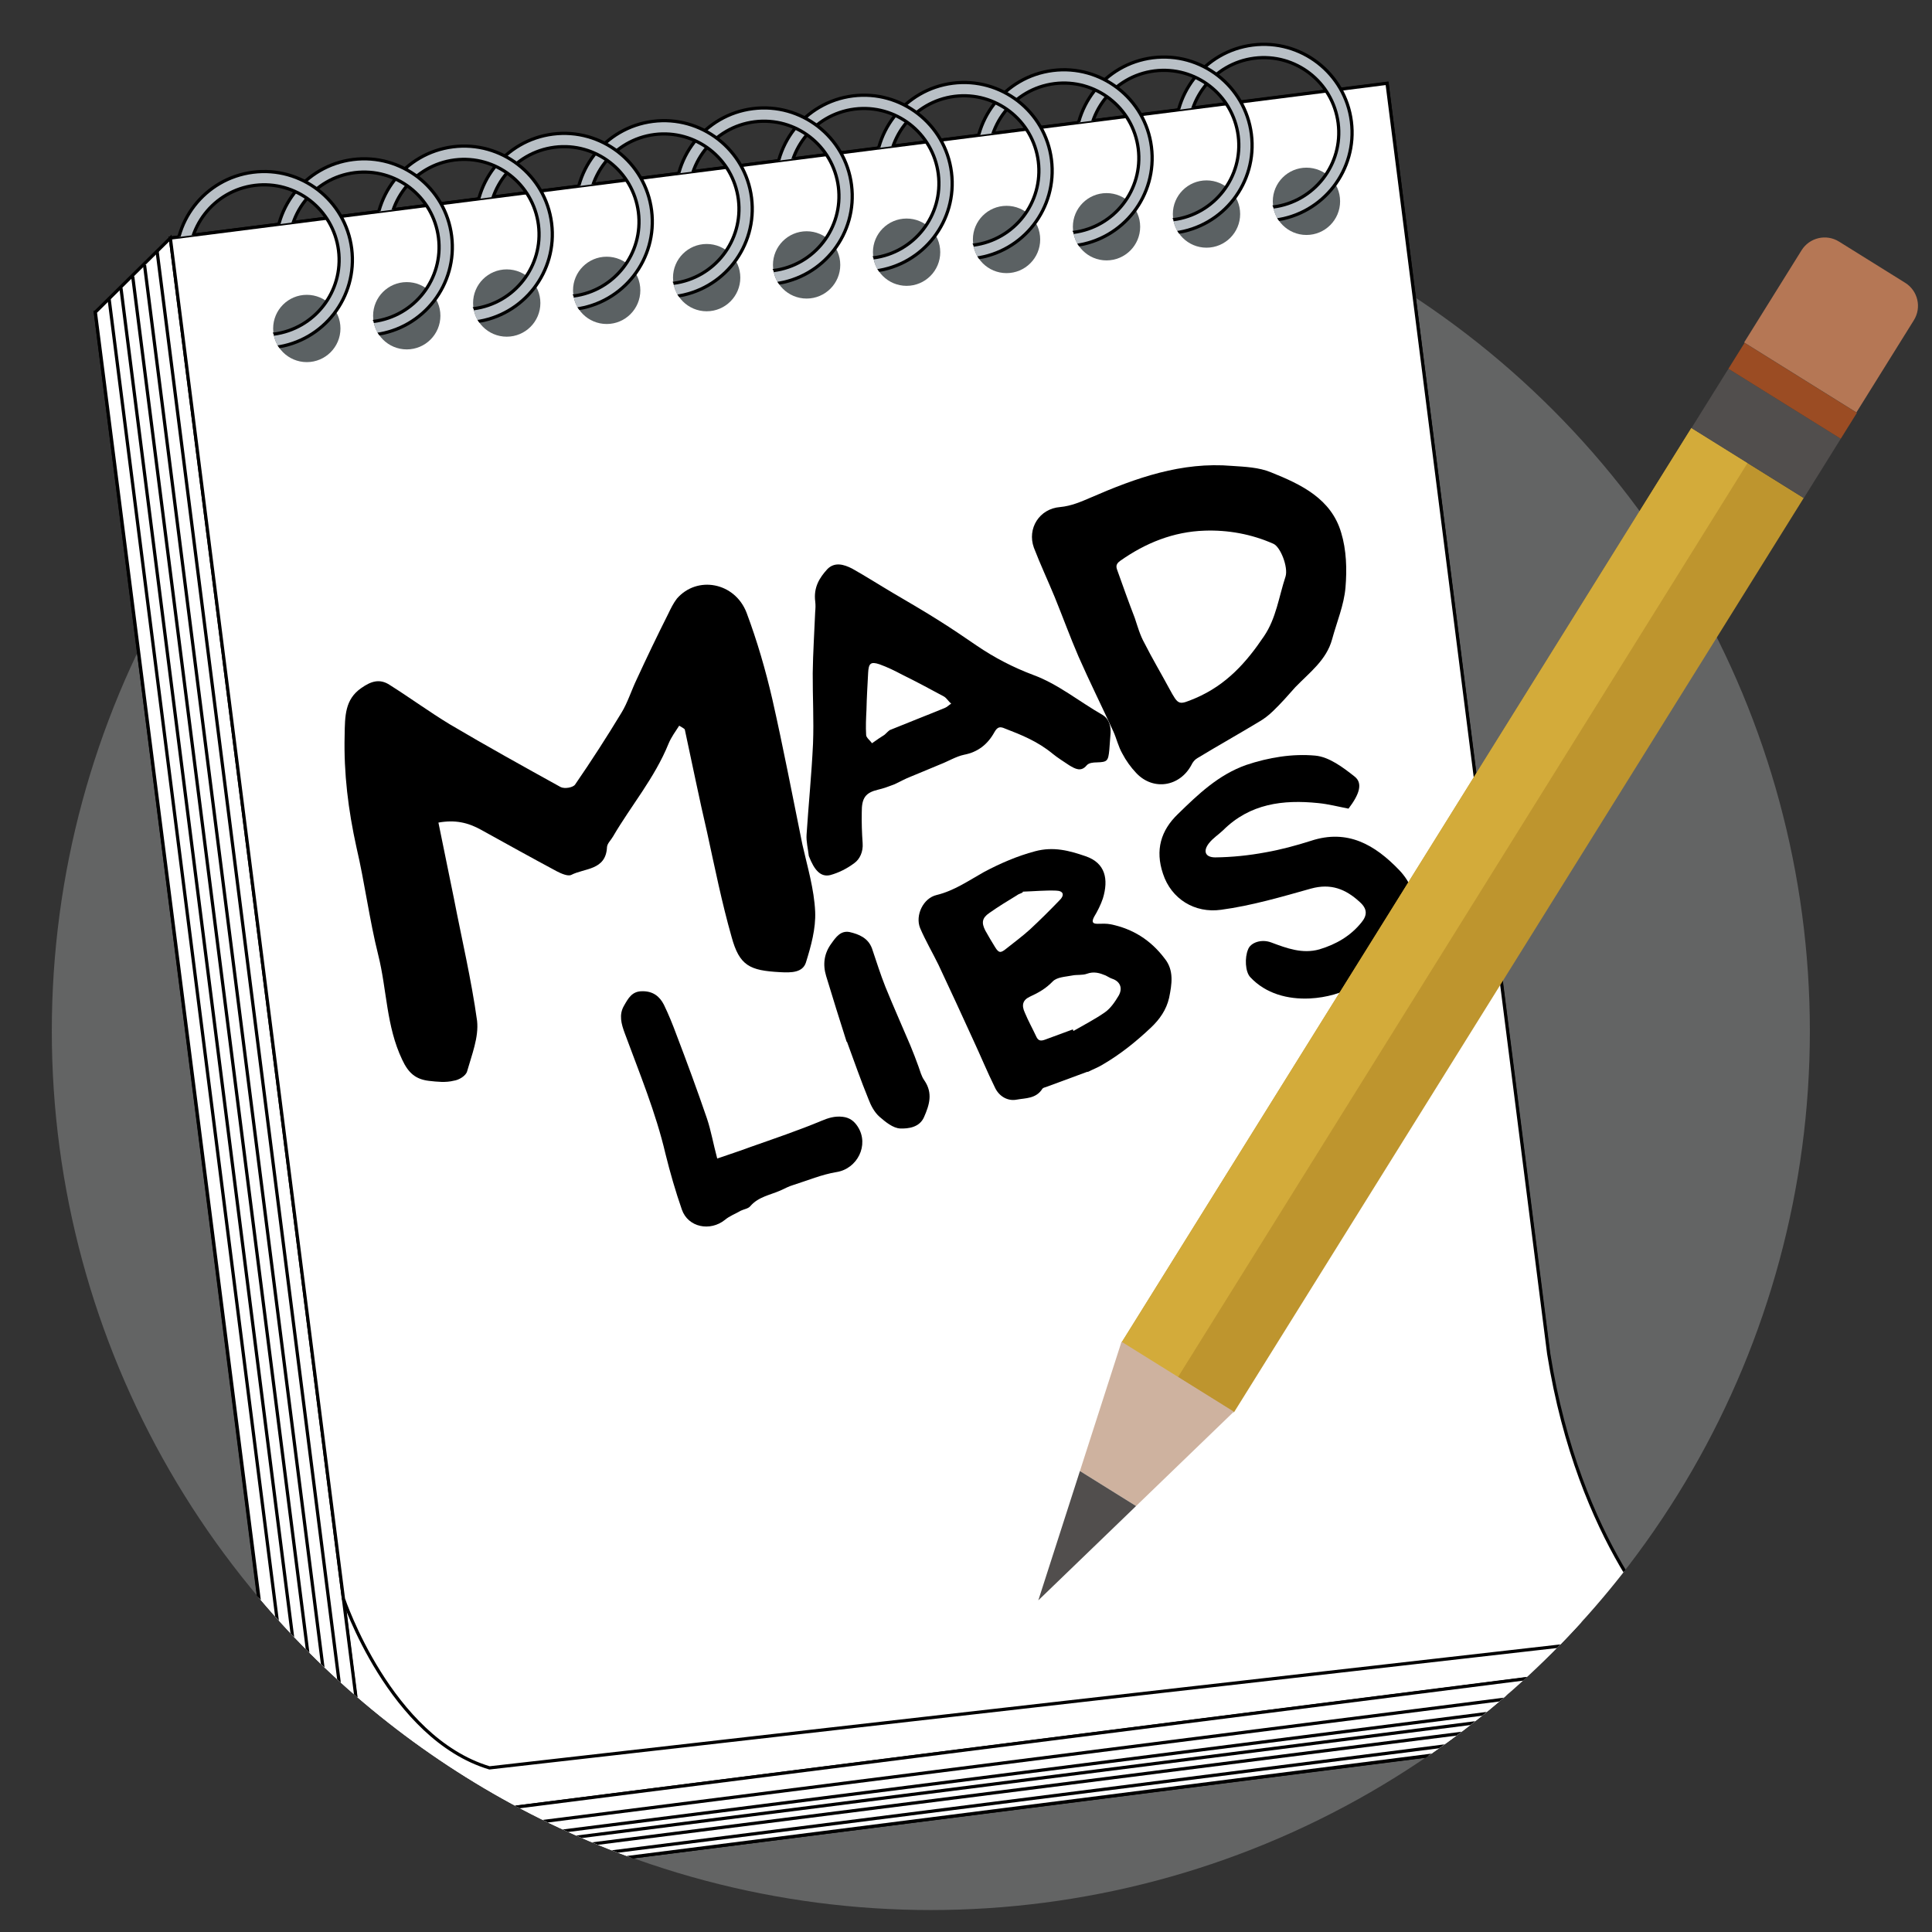 <?xml version="1.0" encoding="utf-8"?>
<!-- Generator: Adobe Illustrator 28.0.0, SVG Export Plug-In . SVG Version: 6.00 Build 0)  -->
<svg version="1.1" id="Layer_1" xmlns="http://www.w3.org/2000/svg" xmlns:xlink="http://www.w3.org/1999/xlink" x="0px" y="0px"
	 viewBox="0 0 600 600" style="enable-background:new 0 0 600 600;" xml:space="preserve">
<rect x="0" y="0" width="600" height="600" fill="#333333" stroke="none"/>
<style type="text/css">
	.st0{fill:#636464;}
	.st1{clip-path:url(#SVGID_00000083074613400858254820000005258372408626853274_);}
	.st2{fill:#FFFFFF;stroke:#000000;stroke-miterlimit:10;}
	.st3{fill:none;stroke:#000000;stroke-miterlimit:10;}
	.st4{fill:#5B6163;}
	
		.st5{clip-path:url(#SVGID_00000175308381118839736610000007539027805580429703_);fill:#B9C0C6;stroke:#000000;stroke-miterlimit:10;}
	
		.st6{clip-path:url(#SVGID_00000168814054324268618930000003299517672381331591_);fill:#B9C0C6;stroke:#000000;stroke-miterlimit:10;}
	
		.st7{clip-path:url(#SVGID_00000166656123709289964540000017386578318029952658_);fill:#B9C0C6;stroke:#000000;stroke-miterlimit:10;}
	
		.st8{clip-path:url(#SVGID_00000095322868190941055550000009669625207629045668_);fill:#B9C0C6;stroke:#000000;stroke-miterlimit:10;}
	
		.st9{clip-path:url(#SVGID_00000052785823110944466440000008115156811091965059_);fill:#B9C0C6;stroke:#000000;stroke-miterlimit:10;}
	
		.st10{clip-path:url(#SVGID_00000158716178277259486940000017661598857311125680_);fill:#B9C0C6;stroke:#000000;stroke-miterlimit:10;}
	
		.st11{clip-path:url(#SVGID_00000169554601240118177650000002198230507641418430_);fill:#B9C0C6;stroke:#000000;stroke-miterlimit:10;}
	
		.st12{clip-path:url(#SVGID_00000109725233446697246650000005128185029707505062_);fill:#B9C0C6;stroke:#000000;stroke-miterlimit:10;}
	
		.st13{clip-path:url(#SVGID_00000164482902809506601340000009634288778276816310_);fill:#B9C0C6;stroke:#000000;stroke-miterlimit:10;}
	
		.st14{clip-path:url(#SVGID_00000167366890149230868570000014620298428459176329_);fill:#B9C0C6;stroke:#000000;stroke-miterlimit:10;}
	
		.st15{clip-path:url(#SVGID_00000022537885557932972980000009723309546136482963_);fill:#B9C0C6;stroke:#000000;stroke-miterlimit:10;}
	.st16{fill:#BE952E;}
	.st17{fill:#D3AB3A;}
	.st18{fill:#CEB29F;}
	.st19{fill:#514E4D;}
	.st20{fill:#9B4C23;}
	.st21{fill:#B57755;}
</style>
<circle class="st0" cx="289.08" cy="320.19" r="272.99"/>
<g>
	<defs>
		<path id="SVGID_1_" d="M635.21,79.72L439.4-8.32L16.09,47.2l15.34,182.61c-9.92,28.29-15.34,58.7-15.34,90.38
			c0,150.77,122.22,272.99,272.99,272.99s272.99-122.22,272.99-272.99c0-16.39-1.45-32.44-4.22-48.03L635.21,79.72z"/>
	</defs>
	<clipPath id="SVGID_00000012471177773238355310000002021006469299382940_">
		<use xlink:href="#SVGID_1_"  style="overflow:visible;"/>
	</clipPath>
	<g style="clip-path:url(#SVGID_00000012471177773238355310000002021006469299382940_);">
		<g>
			
				<rect x="59.45" y="70.92" transform="matrix(0.992 -0.126 0.126 0.992 -38.307 34.09)" class="st2" width="380.91" height="496.94"/>
			
				<rect x="82.74" y="47.91" transform="matrix(0.992 -0.126 0.126 0.992 -35.218 36.844)" class="st2" width="380.91" height="496.94"/>
			<polygon class="st2" points="470.19,541.84 493.48,518.83 115.61,566.9 52.9,73.93 29.61,96.94 92.33,589.91 			"/>
			<path class="st2" d="M52.9,73.93l53.76,422.6c0,0,14.44,43.19,45.35,52.5l366.85-41.74c0,0-28.43-27.47-37.9-86.91L430.76,25.86
				L52.9,73.93z"/>
			<g>
				<polyline class="st3" points="48.75,77.72 111.75,572.92 486.59,525.24 				"/>
				<polyline class="st3" points="44.89,82.32 107.84,577.17 482.24,529.54 				"/>
				<polyline class="st3" points="41.22,85.87 104.09,580.07 479.37,532.33 				"/>
				<polyline class="st3" points="37.56,89.42 100.39,583.28 476.42,535.44 				"/>
				<polyline class="st3" points="33.86,92.63 96.75,586.99 472.89,539.14 				"/>
			</g>
			<g>
				<g>
					<circle class="st4" cx="405.73" cy="62.52" r="10.45"/>
					<g>
						<defs>
							<path id="SVGID_00000078761734964414898800000004158729712008221332_" d="M395.42,64.28c0,0,0.56,2.89,1.82,4.33l29.8-3.79
								l-7.53-59.22l-58.24,7.41l2.71,21.34l12.62-1.61L395.42,64.28z"/>
						</defs>
						<clipPath id="SVGID_00000097463240020198398720000011429188277397823140_">
							<use xlink:href="#SVGID_00000078761734964414898800000004158729712008221332_"  style="overflow:visible;"/>
						</clipPath>
						
							<path style="clip-path:url(#SVGID_00000097463240020198398720000011429188277397823140_);fill:#B9C0C6;stroke:#000000;stroke-miterlimit:10;" d="
							M389.03,13.99c-15.02,1.91-25.64,15.63-23.73,30.65c1.91,15.02,15.63,25.64,30.65,23.73c15.02-1.91,25.64-15.63,23.73-30.65
							C417.77,22.71,404.04,12.08,389.03,13.99z M395.42,64.28c-12.76,1.62-24.41-7.4-26.04-20.16
							c-1.62-12.76,7.4-24.41,20.16-26.04c12.76-1.62,24.41,7.4,26.04,20.16C417.21,51,408.18,62.66,395.42,64.28z"/>
					</g>
				</g>
				<g>
					<circle class="st4" cx="374.69" cy="66.47" r="10.45"/>
					<g>
						<defs>
							<path id="SVGID_00000139281379014327787760000005942119743768167353_" d="M364.38,68.23c0,0,0.56,2.89,1.82,4.33l29.8-3.79
								l-7.53-59.22l-58.24,7.41l2.71,21.34l12.62-1.61L364.38,68.23z"/>
						</defs>
						<clipPath id="SVGID_00000096021811913116840350000013664078551042098363_">
							<use xlink:href="#SVGID_00000139281379014327787760000005942119743768167353_"  style="overflow:visible;"/>
						</clipPath>
						
							<path style="clip-path:url(#SVGID_00000096021811913116840350000013664078551042098363_);fill:#B9C0C6;stroke:#000000;stroke-miterlimit:10;" d="
							M357.98,17.94c-15.02,1.91-25.64,15.63-23.73,30.65c1.91,15.02,15.63,25.64,30.65,23.73c15.02-1.91,25.64-15.63,23.73-30.65
							C386.72,26.66,373,16.03,357.98,17.94z M364.38,68.23c-12.76,1.62-24.41-7.4-26.04-20.16c-1.62-12.76,7.4-24.41,20.16-26.04
							c12.76-1.62,24.41,7.4,26.04,20.16C386.16,54.95,377.13,66.61,364.38,68.23z"/>
					</g>
				</g>
				<g>
					<circle class="st4" cx="343.64" cy="70.42" r="10.45"/>
					<g>
						<defs>
							<path id="SVGID_00000131338152715251336290000017078308266478534272_" d="M333.33,72.18c0,0,0.56,2.89,1.82,4.33l29.8-3.79
								l-7.53-59.22l-58.24,7.41l2.71,21.34l12.62-1.61L333.33,72.18z"/>
						</defs>
						<clipPath id="SVGID_00000036226234593432375030000015732958011527464380_">
							<use xlink:href="#SVGID_00000131338152715251336290000017078308266478534272_"  style="overflow:visible;"/>
						</clipPath>
						
							<path style="clip-path:url(#SVGID_00000036226234593432375030000015732958011527464380_);fill:#B9C0C6;stroke:#000000;stroke-miterlimit:10;" d="
							M326.94,21.89c-15.02,1.91-25.64,15.63-23.73,30.65c1.91,15.02,15.63,25.64,30.65,23.73c15.02-1.91,25.64-15.63,23.73-30.65
							C355.68,30.61,341.95,19.98,326.94,21.89z M333.33,72.18c-12.76,1.62-24.41-7.4-26.04-20.16
							c-1.62-12.76,7.4-24.41,20.16-26.04c12.76-1.62,24.41,7.4,26.04,20.16C355.11,58.9,346.09,70.56,333.33,72.18z"/>
					</g>
				</g>
				<g>
					<circle class="st4" cx="312.59" cy="74.37" r="10.45"/>
					<g>
						<defs>
							<path id="SVGID_00000103228016488626078100000017200115630429123260_" d="M302.29,76.13c0,0,0.56,2.89,1.82,4.33l29.8-3.79
								l-7.53-59.22l-58.24,7.41l2.71,21.34l12.62-1.61L302.29,76.13z"/>
						</defs>
						<clipPath id="SVGID_00000145756071667212181490000000922460557454762670_">
							<use xlink:href="#SVGID_00000103228016488626078100000017200115630429123260_"  style="overflow:visible;"/>
						</clipPath>
						
							<path style="clip-path:url(#SVGID_00000145756071667212181490000000922460557454762670_);fill:#B9C0C6;stroke:#000000;stroke-miterlimit:10;" d="
							M295.89,25.84c-15.02,1.91-25.64,15.63-23.73,30.65c1.91,15.02,15.63,25.64,30.65,23.73c15.02-1.91,25.64-15.63,23.73-30.65
							C324.63,34.56,310.91,23.93,295.89,25.84z M302.29,76.13c-12.76,1.62-24.41-7.4-26.04-20.16
							c-1.62-12.76,7.4-24.41,20.16-26.04c12.76-1.62,24.41,7.4,26.04,20.16C324.07,62.85,315.04,74.51,302.29,76.13z"/>
					</g>
				</g>
				<g>
					<circle class="st4" cx="281.55" cy="78.32" r="10.45"/>
					<g>
						<defs>
							<path id="SVGID_00000067958292006937223990000003783009251941185669_" d="M271.24,80.08c0,0,0.56,2.89,1.82,4.33l29.8-3.79
								l-7.53-59.22l-58.24,7.41l2.71,21.34l12.62-1.61L271.24,80.08z"/>
						</defs>
						<clipPath id="SVGID_00000150823766458926650720000005671364960578872251_">
							<use xlink:href="#SVGID_00000067958292006937223990000003783009251941185669_"  style="overflow:visible;"/>
						</clipPath>
						
							<path style="clip-path:url(#SVGID_00000150823766458926650720000005671364960578872251_);fill:#B9C0C6;stroke:#000000;stroke-miterlimit:10;" d="
							M264.84,29.79c-15.02,1.91-25.64,15.63-23.73,30.65c1.91,15.02,15.63,25.64,30.65,23.73c15.02-1.91,25.64-15.63,23.73-30.65
							C293.58,38.51,279.86,27.88,264.84,29.79z M271.24,80.08c-12.76,1.62-24.41-7.4-26.04-20.16s7.4-24.41,20.16-26.04
							c12.76-1.62,24.41,7.4,26.04,20.16C293.02,66.8,284,78.46,271.24,80.08z"/>
					</g>
				</g>
				<g>
					<circle class="st4" cx="250.5" cy="82.27" r="10.45"/>
					<g>
						<defs>
							<path id="SVGID_00000029755640982296402110000003570955984071187109_" d="M240.2,84.03c0,0,0.56,2.89,1.82,4.33l29.8-3.79
								l-7.53-59.22l-58.24,7.41l2.71,21.34l12.62-1.61L240.2,84.03z"/>
						</defs>
						<clipPath id="SVGID_00000145052719785833532720000008602446955612150940_">
							<use xlink:href="#SVGID_00000029755640982296402110000003570955984071187109_"  style="overflow:visible;"/>
						</clipPath>
						
							<path style="clip-path:url(#SVGID_00000145052719785833532720000008602446955612150940_);fill:#B9C0C6;stroke:#000000;stroke-miterlimit:10;" d="
							M233.8,33.74c-15.02,1.91-25.64,15.63-23.73,30.65c1.91,15.02,15.63,25.64,30.65,23.73c15.02-1.91,25.64-15.63,23.73-30.65
							C262.54,42.46,248.82,31.83,233.8,33.74z M240.2,84.03c-12.76,1.62-24.41-7.4-26.04-20.16s7.4-24.41,20.16-26.04
							c12.76-1.62,24.41,7.4,26.04,20.16C261.98,70.75,252.95,82.41,240.2,84.03z"/>
					</g>
				</g>
				<g>
					<circle class="st4" cx="219.46" cy="86.22" r="10.45"/>
					<g>
						<defs>
							<path id="SVGID_00000044179413273815225830000008085664354119561862_" d="M209.15,87.98c0,0,0.56,2.89,1.82,4.33l29.8-3.79
								l-7.53-59.22L175,36.71l2.71,21.34l12.62-1.61L209.15,87.98z"/>
						</defs>
						<clipPath id="SVGID_00000170969515161414105920000000342501301109488790_">
							<use xlink:href="#SVGID_00000044179413273815225830000008085664354119561862_"  style="overflow:visible;"/>
						</clipPath>
						
							<path style="clip-path:url(#SVGID_00000170969515161414105920000000342501301109488790_);fill:#B9C0C6;stroke:#000000;stroke-miterlimit:10;" d="
							M202.75,37.69c-15.02,1.91-25.64,15.63-23.73,30.65c1.91,15.02,15.63,25.64,30.65,23.73c15.02-1.91,25.64-15.63,23.73-30.65
							C231.49,46.4,217.77,35.78,202.75,37.69z M209.15,87.98c-12.76,1.62-24.41-7.4-26.04-20.16s7.4-24.41,20.16-26.04
							c12.76-1.62,24.41,7.4,26.04,20.16C230.93,74.7,221.91,86.36,209.15,87.98z"/>
					</g>
				</g>
				<g>
					<circle class="st4" cx="188.41" cy="90.17" r="10.45"/>
					<g>
						<defs>
							<path id="SVGID_00000127014807383486139500000009085558238440037766_" d="M178.1,91.93c0,0,0.56,2.89,1.82,4.33l29.8-3.79
								l-7.53-59.22l-58.24,7.41L146.67,62l12.62-1.61L178.1,91.93z"/>
						</defs>
						<clipPath id="SVGID_00000167365967145373875360000016865604966801374381_">
							<use xlink:href="#SVGID_00000127014807383486139500000009085558238440037766_"  style="overflow:visible;"/>
						</clipPath>
						
							<path style="clip-path:url(#SVGID_00000167365967145373875360000016865604966801374381_);fill:#B9C0C6;stroke:#000000;stroke-miterlimit:10;" d="
							M171.71,41.64c-15.02,1.91-25.64,15.63-23.73,30.65c1.91,15.02,15.63,25.64,30.65,23.73c15.02-1.91,25.64-15.63,23.73-30.65
							C200.45,50.35,186.72,39.73,171.71,41.64z M178.1,91.93c-12.76,1.62-24.41-7.4-26.04-20.16s7.4-24.41,20.16-26.04
							c12.76-1.62,24.41,7.4,26.04,20.16S190.86,90.31,178.1,91.93z"/>
					</g>
				</g>
				<g>
					<circle class="st4" cx="157.37" cy="94.11" r="10.45"/>
					<g>
						<defs>
							<path id="SVGID_00000160889501837491381070000014898538605145375921_" d="M147.06,95.88c0,0,0.56,2.89,1.82,4.33l29.8-3.79
								l-7.53-59.22l-58.24,7.41l2.71,21.34l12.62-1.61L147.06,95.88z"/>
						</defs>
						<clipPath id="SVGID_00000041281721908733945320000011175810428274749850_">
							<use xlink:href="#SVGID_00000160889501837491381070000014898538605145375921_"  style="overflow:visible;"/>
						</clipPath>
						
							<path style="clip-path:url(#SVGID_00000041281721908733945320000011175810428274749850_);fill:#B9C0C6;stroke:#000000;stroke-miterlimit:10;" d="
							M140.66,45.59c-15.02,1.91-25.64,15.63-23.73,30.65c1.91,15.02,15.63,25.64,30.65,23.73c15.02-1.91,25.64-15.63,23.73-30.65
							C169.4,54.3,155.68,43.68,140.66,45.59z M147.06,95.88c-12.76,1.62-24.41-7.4-26.04-20.16c-1.62-12.76,7.4-24.41,20.16-26.04
							c12.76-1.62,24.41,7.4,26.04,20.16S159.81,94.25,147.06,95.88z"/>
					</g>
				</g>
				<g>
					<circle class="st4" cx="126.32" cy="98.06" r="10.45"/>
					<g>
						<defs>
							<path id="SVGID_00000010292991853745255970000017415450222500068224_" d="M116.01,99.83c0,0,0.56,2.89,1.82,4.33l29.8-3.79
								l-7.53-59.22l-58.24,7.41l2.71,21.34l12.62-1.61L116.01,99.83z"/>
						</defs>
						<clipPath id="SVGID_00000018231563438355339640000015530060672180655014_">
							<use xlink:href="#SVGID_00000010292991853745255970000017415450222500068224_"  style="overflow:visible;"/>
						</clipPath>
						
							<path style="clip-path:url(#SVGID_00000018231563438355339640000015530060672180655014_);fill:#B9C0C6;stroke:#000000;stroke-miterlimit:10;" d="
							M109.62,49.54C94.6,51.45,83.97,65.17,85.88,80.19c1.91,15.02,15.63,25.64,30.65,23.73c15.02-1.91,25.64-15.63,23.73-30.65
							C138.36,58.25,124.63,47.63,109.62,49.54z M116.01,99.83c-12.76,1.62-24.41-7.4-26.04-20.16
							c-1.62-12.76,7.4-24.41,20.16-26.04c12.76-1.62,24.41,7.4,26.04,20.16S128.77,98.2,116.01,99.83z"/>
					</g>
				</g>
				<g>
					<circle class="st4" cx="95.28" cy="102.01" r="10.45"/>
					<g>
						<defs>
							<path id="SVGID_00000067231050799954499100000000265982395799969210_" d="M84.97,103.78c0,0,0.56,2.89,1.82,4.33l29.8-3.79
								l-7.53-59.22l-58.24,7.41l2.71,21.34l12.62-1.61L84.97,103.78z"/>
						</defs>
						<clipPath id="SVGID_00000157307553534578019040000012681960492547513997_">
							<use xlink:href="#SVGID_00000067231050799954499100000000265982395799969210_"  style="overflow:visible;"/>
						</clipPath>
						
							<path style="clip-path:url(#SVGID_00000157307553534578019040000012681960492547513997_);fill:#B9C0C6;stroke:#000000;stroke-miterlimit:10;" d="
							M78.57,53.49C63.55,55.4,52.93,69.12,54.84,84.14c1.91,15.02,15.63,25.64,30.65,23.73c15.02-1.91,25.64-15.63,23.73-30.65
							C107.31,62.2,93.59,51.58,78.57,53.49z M84.97,103.78c-12.76,1.62-24.41-7.4-26.04-20.16c-1.62-12.76,7.4-24.41,20.16-26.04
							c12.76-1.62,24.41,7.4,26.04,20.16S97.72,102.15,84.97,103.78z"/>
					</g>
				</g>
			</g>
		</g>
		<g>
			<g>
				<path d="M140.96,278.98c2.44,12.6,5.43,25.26,7.2,38.03c0.57,5.14-1.66,10.61-3.09,15.69c-0.37,1.41-2.56,2.72-4.13,2.92
					c-2.54,0.64-5.14,0.34-7.73,0.05c-4.09-0.49-6.36-2.37-8.32-6.6c-4.97-10.46-4.71-21.66-7.43-32.5
					c-2.76-11.01-4.17-22.36-6.76-33.42c-2.56-11.63-3.96-22.98-3.67-34.76c0.1-6.07,0.08-11.16,5.14-14.69
					c2.91-2.05,5.7-3.13,8.96-0.92c6.21,3.92,12.17,8.28,18.54,12.15c11.43,6.76,22.93,13.13,34.43,19.49
					c1.24,0.63,3.83,0.17,4.49-0.75c5.02-7.3,9.82-14.73,14.4-22.3c1.92-3.12,3.11-7.01,4.77-10.45c3.15-6.83,6.34-13.48,9.71-20.18
					c0.83-1.72,1.66-3.44,2.75-4.84c6.29-7.24,18-5.08,21.64,4.39c3.29,8.8,5.9,17.78,8,26.88c3.4,15,6.25,29.96,9.32,45.05
					c1.57,6.97,3.65,13.81,3.98,20.9c0.23,5.23-1.28,10.7-2.88,15.82c-1.03,3.09-4.43,3.19-8.08,2.97c-9.31-0.5-12.56-1.95-15-10.96
					c-3.01-10.57-5.22-21.53-7.6-32.45c-2.46-10.52-4.62-21.31-6.91-31.87c-0.09-0.36-0.69-0.58-1.76-1.26
					c-1.17,1.8-2.51,3.65-3.29,5.55c-4.34,10.72-11.72,19.36-17.26,28.87c-0.62,1.1-1.8,2.15-1.87,3.3
					c-0.34,7.26-7.02,6.48-11.16,8.65c-0.97,0.43-2.98-0.39-4.43-1.15c-7.91-4.24-15.65-8.53-23.39-12.82
					c-4.19-2.35-8.2-3.23-13.37-2.31C137.85,263.71,139.42,271.44,140.96,278.98z"/>
				<path d="M250.49,259.19c0.61-9.43,1.56-18.72,2-28.23c0.29-7.33-0.13-14.67-0.09-21.9c0.08-6.4,0.51-12.65,0.76-18.97
					c0.11-1.18,0.15-2.18,0.02-3.26c-0.58-4.45,1.37-7.46,3.76-10.08c2.24-2.28,5.07-1.53,7.73-0.15c4.33,2.43,8.47,5.09,12.68,7.57
					c4.77,2.83,9.66,5.62,14.36,8.62c3.92,2.45,7.76,5.08,11.6,7.7c5.57,3.8,11.39,6.79,17.52,9.1c7.74,2.82,14.39,8.33,21.64,12.47
					c1.85,1.13,2.53,3.27,2.43,5.57c-0.17,1.76-0.22,3.48-0.39,5.24c-0.34,3.53-0.66,3.79-3.87,3.9c-1.13,0.01-2.5,0.12-3.18,0.94
					c-1.74,2.09-3.54,1.08-5.4-0.04c-1.73-1.17-3.58-2.3-5.23-3.65c-4.56-3.76-9.59-5.79-14.74-7.77c-1.54-0.68-2.32-0.52-3.25,1.11
					c-2.08,3.78-5.11,6.21-9.46,7.04c-2.48,0.53-4.88,2.02-7.35,2.97c-3.03,1.31-6.11,2.5-9.27,3.85c-1.6,0.62-3.23,1.53-4.91,2.32
					c-1.73,0.66-3.33,1.28-5.15,1.7c-3.89,0.93-5.11,2.53-5.07,7.05c-0.06,3.14,0.04,6.35,0.27,9.52c0.21,2.75-0.9,5.02-2.56,6.22
					c-2.3,1.74-4.92,3.03-7.48,3.73c-2.98,0.72-4.96-1.49-6.67-5.92C250.95,263.68,250.34,261.37,250.49,259.19z M274.65,228.23
					c0.64-0.53,1.12-1.14,1.69-1.5c5.62-2.31,11.29-4.49,17.03-6.85c0.74-0.28,1.34-0.94,2.03-1.35c-0.83-0.67-1.38-1.73-2.28-2.24
					c-4.29-2.31-8.57-4.62-12.94-6.76c-2.31-1.23-4.58-2.34-7.05-3.23c-2.76-0.92-3.36-0.26-3.52,2.63
					c-0.2,3.9-0.44,7.67-0.52,11.52c-0.13,2.6-0.26,5.2-0.1,7.82c0.04,0.83,1.2,1.66,1.83,2.55
					C272.38,229.67,273.52,228.95,274.65,228.23z"/>
				<path d="M334.96,203.94c-2.62-6.07-4.87-12.27-7.41-18.51c-2.12-5.13-4.48-10.16-6.47-15.34c-2.15-5.96,1.7-12.12,8.16-12.62
					c3.41-0.32,6.45-1.63,9.48-2.94c14.06-6.12,28.25-11.17,43.9-9.84c4.07,0.27,8.38,0.45,12.09,1.99
					c9.37,3.75,18.73,8.21,21.81,18.77c1.62,5.32,1.82,11.33,1.33,17.04c-0.46,5.41-2.69,10.66-4.15,16.03
					c-1.75,6.48-7.05,10.36-11.4,14.86c-2.27,2.57-4.53,5.14-7.01,7.51c-1.24,1.19-2.65,2.3-4.04,3.11
					c-6.43,3.89-12.95,7.54-19.37,11.43c-0.82,0.46-1.49,1.28-1.87,2.13c-3.62,6.77-11.88,8.11-17.15,2.5
					c-1.67-1.76-3.19-3.87-4.29-5.99c-1.27-2.2-1.8-4.68-2.78-6.85C342.15,219.28,338.37,211.68,334.96,203.94z M392.53,197.61
					c3.8-5.57,4.62-12.25,6.71-18.58c0.87-2.88-1.55-9.17-3.77-10.15c-6.83-3.03-14.12-4.33-21.38-4.08
					c-9.64,0.32-18.34,3.81-26.24,9.4c-1.21,0.89-1.35,1.65-0.87,2.88c1.77,4.98,3.55,9.95,5.45,14.88
					c0.87,2.63,1.62,5.32,2.99,7.76c2.39,4.74,5.2,9.46,7.72,14.15c2.88,5.26,2.83,5.14,8.08,2.97
					C380.93,212.69,387.13,205.63,392.53,197.61z"/>
			</g>
			<g>
				<path d="M233,356.23c7.39-2.61,14.82-5.11,22.06-8.13c2.21-0.93,4.19-1.54,6.61-1.27c2.18,0.24,3.62,1.33,4.75,3.12
					c3.58,5.64-0.18,13.05-6.65,14.05c-4.59,0.76-8.9,2.59-13.37,4c-1.37,0.39-2.72,1.12-4.01,1.71c-3.19,1.41-6.83,1.94-9.35,4.84
					c-0.63,0.81-1.97,0.96-2.95,1.43c-1.62,0.95-3.56,1.66-4.97,2.87c-4.57,3.66-11.43,2.35-13.36-3.2
					c-1.97-5.65-3.63-11.42-5.08-17.26c-3.02-12.92-8.12-25.19-12.67-37.54c-1.05-2.86-1.86-5.69-0.23-8.5
					c1.34-2.35,2.51-4.52,5.64-4.51c3.34-0.07,5.46,1.59,6.78,4.23c1.43,2.95,2.7,6.08,3.83,9.14c3.3,8.64,6.5,17.32,9.53,26.18
					c1.25,3.71,1.93,7.75,3.18,12.4C226.52,358.5,229.73,357.44,233,356.23z"/>
				<path d="M256.57,303.13c-1.11-3.65-0.63-7.07,1.61-10.1c1.45-2.04,2.9-4.08,5.64-3.58c2.91,0.67,5.77,1.82,6.98,5.08
					c1.37,4.02,2.59,7.98,4.16,11.92c2.5,6.15,5.17,12.13,7.77,18.25c0.89,2.11,1.68,4.25,2.51,6.5c0.53,1.43,0.89,3.04,1.82,4.32
					c2.74,3.98,1.55,7.66-0.09,11.4c-1.38,3.18-4.81,3.63-7.4,3.54c-2.24-0.1-4.57-2.03-6.45-3.65c-1.56-1.4-2.65-3.43-3.41-5.47
					c-2.39-5.85-4.5-11.91-6.68-17.83l-0.1,0.04C260.75,316.67,258.61,309.92,256.57,303.13z"/>
				<path d="M324.92,337.56c-0.41,0.15-0.96,0.24-1.19,0.55c-1.97,3.16-5.32,2.89-7.92,3.38c-2.8,0.57-5.57-0.96-6.87-3.85
					c-2.32-4.71-4.36-9.64-6.61-14.49c-3.59-7.84-7.17-15.68-10.86-23.49c-1.87-3.83-4.06-7.55-5.73-11.46
					c-1.57-3.94,0.98-9.29,5.15-10.25c5.43-1.31,9.95-4.48,14.75-7.17c5.05-2.67,10.24-4.93,15.84-6.42
					c5.7-1.52,10.6-0.19,15.64,1.54c6.23,2.11,7.18,7.21,5.4,13.09c-0.66,1.98-1.67,3.98-2.75,5.77c-0.81,1.57-0.48,2.15,1.13,2.13
					c1.38-0.04,2.75-0.09,4,0.15c6.9,1.4,12.48,4.91,16.79,10.63c2.97,3.66,2.25,7.99,1.38,12.25c-0.85,3.68-2.89,6.63-5.73,9.3
					c-4.65,4.38-9.49,8.25-14.93,11.42c-1.42,0.87-3.05,1.47-4.61,2.28l-0.04-0.1L324.92,337.56z M317.53,277.19
					c-0.58,0.33-1.23,0.45-1.76,0.88c-2.94,1.78-5.78,3.52-8.54,5.47c-2.22,1.52-2.49,3-1.24,5.44c0.98,1.73,1.97,3.45,3.09,5.24
					c1.12,1.79,1.71,1.81,3.49,0.34c2.42-1.93,4.98-3.81,7.32-5.94c3.11-2.89,6.08-5.84,9.02-8.89c1.81-1.71,1.42-3.07-0.92-3.14
					c-3.41-0.13-6.88,0.21-10.32,0.32C317.59,277.05,317.63,277.16,317.53,277.19z M333.36,320.18c3.25-1.89,6.67-3.62,9.8-5.81
					c1.75-1.23,3.1-3.23,4.25-5.16c1.34-2.35,0.45-4.46-2.06-5.27c-0.66-0.22-1.3-0.68-1.99-1c-1.78-0.74-3.62-1.33-5.77-0.54
					c-1.43,0.53-3.16,0.24-4.67,0.56c-2.05,0.41-4.7,0.46-6.03,1.88c-2.1,2.17-4.4,3.48-7.08,4.7c-2.17,1.03-2.64,2.6-1.53,4.97
					c1.04,2.52,2.39,4.92,3.54,7.4c0.59,1.29,1.35,1.47,2.68,0.98l8.68-3.2L333.36,320.18z"/>
				<path d="M409.34,249.4c-10.85-1.11-21.17,0.15-29.48,8.43c-1.37,1.32-3.16,2.44-4.42,4.06c-1.89,2.43-1.17,4.37,1.96,4.38
					c5.2-0.06,10.45-0.6,15.55-1.55c4.79-0.84,9.54-2.12,14.21-3.61c11.38-3.73,19.84,1.27,27.34,9.06
					c7.33,7.62,6.2,17.78-1.82,26.53c-7.02,7.69-15.33,12.84-25.92,13.38c-6.84,0.32-13.64-1.47-18.42-6.55
					c-1.67-1.7-1.81-6.17-0.75-8.65c0.73-2.12,4.1-3.36,7.2-2.19c4.84,1.81,9.68,3.62,14.94,2.15c5.22-1.57,9.72-4.16,13.13-8.43
					c1.76-2.16,1.83-4.15-0.57-6.28c-4.4-4.06-9-5.85-15.11-4.18c-9.25,2.6-18.56,5.33-27.96,6.59
					c-8.16,1.15-15.49-3.34-18.05-11.21c-2.47-7.33-0.66-13.44,4.65-18.53c6.31-6.15,12.56-12.17,21.18-15.23
					c7.02-2.35,14.35-3.55,21.43-2.91c4.31,0.38,8.65,3.65,12.25,6.5c2.61,2.05,1.55,5.46-1.89,9.97
					C415.68,250.54,412.58,249.71,409.34,249.4z"/>
			</g>
		</g>
		<g>
			
				<rect x="433.63" y="118.38" transform="matrix(0.849 0.529 -0.529 0.849 219.744 -196.978)" class="st16" width="41.09" height="334.46"/>
			
				<rect x="435.19" y="112.95" transform="matrix(0.849 0.529 -0.529 0.849 215.552 -193.19)" class="st17" width="20.54" height="334.46"/>
			<g>
				<polygon class="st18" points="383.18,438.41 348.3,416.68 335.38,456.84 352.82,467.71 				"/>
				<polygon class="st19" points="352.82,467.71 335.38,456.84 322.46,497 				"/>
			</g>
			
				<rect x="527.81" y="123.62" transform="matrix(0.849 0.529 -0.529 0.849 154.062 -269.644)" class="st19" width="41.09" height="21.7"/>
			
				<rect x="536.05" y="116.5" transform="matrix(0.849 0.529 -0.529 0.849 148.313 -276.004)" class="st20" width="41.09" height="9.48"/>
			<path class="st21" d="M591.66,87.82l-20.53-12.79c-3.96-2.47-9.17-1.26-11.64,2.7l-17.83,28.62l34.87,21.73l17.83-28.62
				C596.84,95.5,595.63,90.29,591.66,87.82z"/>
		</g>
	</g>
</g>
</svg>
